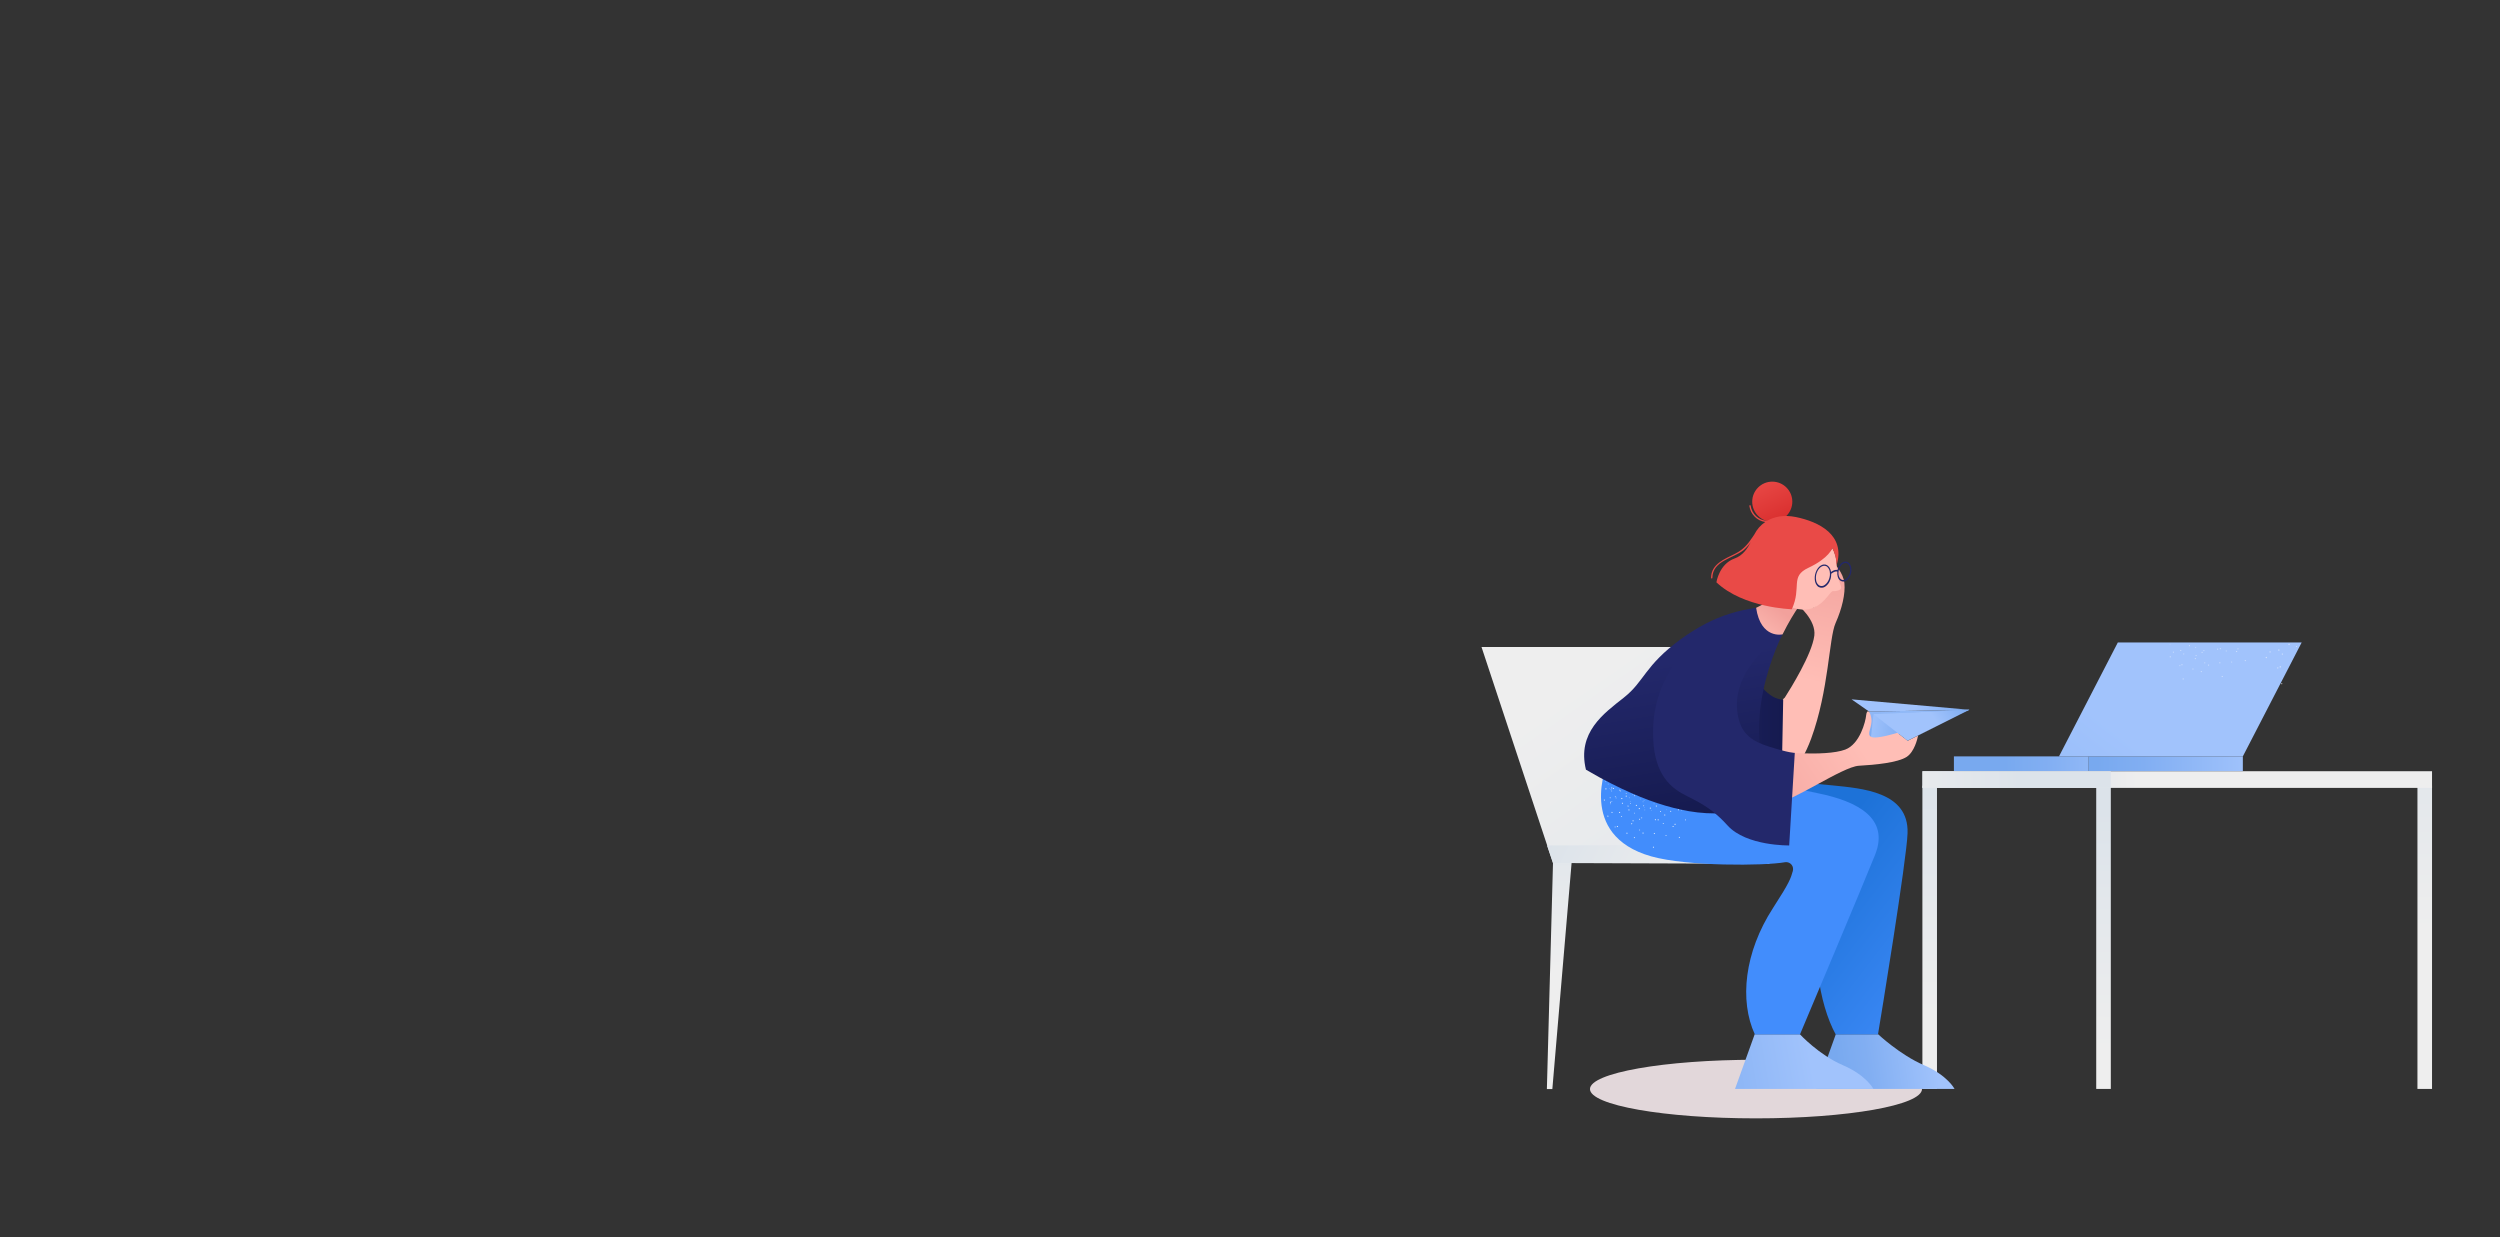 <?xml version="1.0" encoding="utf-8"?>
<!-- Generator: Adobe Illustrator 23.0.0, SVG Export Plug-In . SVG Version: 6.00 Build 0)  -->
<svg version="1.1" id="레이어_1" xmlns="http://www.w3.org/2000/svg" xmlns:xlink="http://www.w3.org/1999/xlink" x="0px"
	 y="0px" width="1920px" height="950px" viewBox="0 0 1920 950" style="enable-background:new 0 0 1920 950;" xml:space="preserve">
<rect x="0" y="0" width="1920" height="950" fill="#333333" stroke="none"/>
<style type="text/css">
	.st0{fill:#E2D7DA;}
	.st1{fill:url(#_3_leg_1_);}
	.st2{fill:url(#_2_leg_1_);}
	.st3{fill:url(#_1_leg_1_);}
	.st4{fill:url(#chair_leg_1_);}
	.st5{fill:url(#side_1_);}
	.st6{fill:url(#chair_1_);}
	.st7{fill:url(#front_side_of_the_laptop_1_);}
	.st8{fill:url(#right_side_of_the_laptop_1_);}
	.st9{fill:url(#screen_1_);}
	.st10{fill:url(#seat_1_);}
	.st11{opacity:0.51;fill:#FFFFFF;enable-background:new    ;}
	.st12{fill:url(#front_1_);}
	.st13{fill:url(#L_shoe_1_);}
	.st14{fill:url(#R_shoe_1_);}
	.st15{fill:url(#_4_1_);}
	.st16{fill:url(#_3_1_);}
	.st17{fill:url(#_2_1_);}
	.st18{fill:url(#L_trousers_1_);}
	.st19{fill:#428DFC;}
	.st20{opacity:0.86;fill:#FFFFFF;enable-background:new    ;}
	.st21{fill:url(#L_hand_1_);}
	.st22{fill:url(#L_sleeve_1_);}
	.st23{fill:url(#R_hand_1_);}
	.st24{fill:url(#sweater_1_);}
	.st25{fill:#23286B;}
	.st26{fill:url(#neck_1_);}
	.st27{fill:#FFBEB6;}
	.st28{fill:url(#hair_1_);}
	.st29{fill:url(#_1_1_);}
	.st30{fill:#E94A47;}
</style>
<g>
	<ellipse class="st0" cx="1348.6" cy="836.4" rx="127.5" ry="22.5"/>
	<g id="table_chair">
		
			<linearGradient id="_3_leg_1_" gradientUnits="userSpaceOnUse" x1="1481.785" y1="-56.482" x2="1482.409" y2="126.937" gradientTransform="matrix(1 0 0 -1 0 723)">
			<stop  offset="0" style="stop-color:#EEEEEE"/>
			<stop  offset="1" style="stop-color:#DCE3EA"/>
		</linearGradient>
		<rect id="_3_leg" x="1476.4" y="603.4" class="st1" width="11.2" height="232.9"/>
		
			<linearGradient id="_2_leg_1_" gradientUnits="userSpaceOnUse" x1="1615.194" y1="-83.145" x2="1615.818" y2="100.274" gradientTransform="matrix(1 0 0 -1 0 723)">
			<stop  offset="0" style="stop-color:#EEEEEE"/>
			<stop  offset="1" style="stop-color:#DCE3EA"/>
		</linearGradient>
		<rect id="_2_leg" x="1609.9" y="603.4" class="st2" width="11.2" height="232.9"/>
		
			<linearGradient id="_1_leg_1_" gradientUnits="userSpaceOnUse" x1="1862.207" y1="8.974" x2="1862.831" y2="192.393" gradientTransform="matrix(1 0 0 -1 0 723)">
			<stop  offset="0" style="stop-color:#EEEEEE"/>
			<stop  offset="1" style="stop-color:#DCE3EA"/>
		</linearGradient>
		<rect id="_1_leg" x="1856.6" y="603.4" class="st3" width="11.2" height="232.9"/>
		
			<linearGradient id="chair_leg_1_" gradientUnits="userSpaceOnUse" x1="1197.502" y1="-22.122" x2="1197.968" y2="114.7" gradientTransform="matrix(1 0 0 -1 0 723)">
			<stop  offset="0" style="stop-color:#EEEEEE"/>
			<stop  offset="1" style="stop-color:#DCE3EA"/>
		</linearGradient>
		<polyline id="chair_leg" class="st4" points="1192.7,662.8 1188,836.4 1192.2,836.4 1207,662.6 1192.7,662.8 		"/>
		
			<linearGradient id="side_1_" gradientUnits="userSpaceOnUse" x1="1641.528" y1="123.165" x2="1576.485" y2="120.756" gradientTransform="matrix(1 0 0 -1 0 723)">
			<stop  offset="0" style="stop-color:#EEEEEE"/>
			<stop  offset="1" style="stop-color:#DCE3EA"/>
		</linearGradient>
		<rect id="side" x="1476.4" y="592.3" class="st5" width="391.4" height="12.8"/>
		
			<linearGradient id="chair_1_" gradientUnits="userSpaceOnUse" x1="1221.909" y1="205.448" x2="1414.759" y2="-68.994" gradientTransform="matrix(1 0 0 -1 0 723)">
			<stop  offset="0" style="stop-color:#EEEEEE"/>
			<stop  offset="1" style="stop-color:#DCE3EA"/>
		</linearGradient>
		<polygon id="chair" class="st6" points="1358.9,663.4 1192.7,662.8 1137.8,496.9 1338.7,496.9 		"/>
		
			<linearGradient id="front_side_of_the_laptop_1_" gradientUnits="userSpaceOnUse" x1="-2734.039" y1="136.447" x2="-2630.539" y2="136.447" gradientTransform="matrix(-1 0 0 -1 -1091.07 723)">
			<stop  offset="0" style="stop-color:#A1C3FC"/>
			<stop  offset="0.696" style="stop-color:#81AEF2"/>
			<stop  offset="0.844" style="stop-color:#7DACF1"/>
			<stop  offset="1" style="stop-color:#78A9EF"/>
		</linearGradient>
		<rect id="front_side_of_the_laptop" x="1500.6" y="580.9" class="st7" width="103.5" height="11.3"/>
		
			<linearGradient id="right_side_of_the_laptop_1_" gradientUnits="userSpaceOnUse" x1="-2819.632" y1="136.447" x2="-2701.232" y2="136.447" gradientTransform="matrix(-1 0 0 -1 -1091.07 723)">
			<stop  offset="0" style="stop-color:#A1C3FC"/>
			<stop  offset="0.696" style="stop-color:#81AEF2"/>
			<stop  offset="0.844" style="stop-color:#7DACF1"/>
			<stop  offset="1" style="stop-color:#78A9EF"/>
		</linearGradient>
		<rect id="right_side_of_the_laptop" x="1604.1" y="580.9" class="st8" width="118.4" height="11.3"/>
		
			<linearGradient id="screen_1_" gradientUnits="userSpaceOnUse" x1="1644.82" y1="147.295" x2="1437.617" y2="-121.951" gradientTransform="matrix(1 0 0 -1 0 723)">
			<stop  offset="0" style="stop-color:#A1C3FC"/>
			<stop  offset="0.696" style="stop-color:#81AEF2"/>
			<stop  offset="1" style="stop-color:#78A9EF"/>
		</linearGradient>
		<polygon id="screen" class="st9" points="1581.3,580.9 1722.5,580.9 1767.7,493.4 1626.5,493.4 		"/>
		
			<linearGradient id="seat_1_" gradientUnits="userSpaceOnUse" x1="1308.284" y1="47.06" x2="1199.645" y2="100.615" gradientTransform="matrix(1 0 0 -1 0 723)">
			<stop  offset="0" style="stop-color:#EEEEEE"/>
			<stop  offset="1" style="stop-color:#DCE3EA"/>
		</linearGradient>
		<polygon id="seat" class="st10" points="1342.4,648.9 1188.1,649.3 1192.7,662.8 1342.4,662.8 		"/>
		<path id="texture_7_" class="st11" d="M1743.1,501.1c0.2,0.2,0.6,0.1,0.7-0.1l0,0c0.2-0.2,0.1-0.5-0.1-0.7l0,0
			c-0.2-0.2-0.6-0.1-0.7,0.1l0,0C1742.9,500.6,1742.9,500.9,1743.1,501.1L1743.1,501.1z M1749.2,513.4c0.2,0.1,0.5,0,0.6-0.3
			c0.1-0.2,0-0.5-0.3-0.6c-0.2-0.1-0.5,0-0.6,0.3l0,0C1748.8,513.1,1748.9,513.4,1749.2,513.4L1749.2,513.4z M1752.7,502.8
			c0.2,0.1,0.5-0.1,0.6-0.3c0.1-0.2,0-0.5-0.3-0.6c-0.2-0.1-0.5,0-0.6,0.3l0,0C1752.3,502.4,1752.4,502.7,1752.7,502.8L1752.7,502.8
			L1752.7,502.8z M1751.8,525.1c0,0.3,0.3,0.5,0.6,0.5c0.3,0,0.5-0.3,0.5-0.6c0-0.3-0.3-0.5-0.6-0.5
			C1752,524.5,1751.7,524.8,1751.8,525.1L1751.8,525.1z M1750.7,512.2c0,0.3,0.3,0.5,0.6,0.5c0.3,0,0.5-0.3,0.5-0.6
			c0-0.3-0.3-0.5-0.6-0.5S1750.7,511.9,1750.7,512.2z M1749.6,499.3c0,0.3,0.3,0.5,0.6,0.5c0.3,0,0.5-0.3,0.5-0.6
			c0-0.3-0.3-0.5-0.6-0.5C1749.8,498.7,1749.6,499,1749.6,499.3z M1757.5,495.1c0.1,0.3,0.5,0.4,0.7,0.3c0.3-0.1,0.4-0.4,0.3-0.7
			c-0.1-0.3-0.4-0.4-0.7-0.3l0,0C1757.5,494.5,1757.3,494.8,1757.5,495.1L1757.5,495.1z M1740,505c0,0.3,0.3,0.5,0.6,0.5l0,0
			c0.3,0,0.5-0.3,0.5-0.5c0-0.3-0.3-0.5-0.6-0.5C1740.2,504.4,1740,504.7,1740,505L1740,505z M1763.3,496.8c0.1,0.2,0.4,0.2,0.6,0.1
			c0.2-0.1,0.2-0.4,0.1-0.6c-0.1-0.2-0.4-0.2-0.5-0.1l0,0C1763.2,496.4,1763.2,496.6,1763.3,496.8L1763.3,496.8z M1743.1,500.7
			c0.1,0.2,0.3,0.3,0.5,0.3c0.2-0.1,0.3-0.3,0.3-0.5c-0.1-0.2-0.3-0.3-0.5-0.3l0,0C1743.1,500.3,1743,500.5,1743.1,500.7
			C1743,500.7,1743,500.7,1743.1,500.7L1743.1,500.7z"/>
		<path id="texture-2" class="st11" d="M1668.9,501.2c0.2,0.1,0.5,0.1,0.6-0.1l0,0c0.1-0.2,0.1-0.5-0.1-0.6l0,0
			c-0.2-0.1-0.5-0.1-0.6,0.1l0,0C1668.7,500.8,1668.7,501.1,1668.9,501.2L1668.9,501.2z M1706.2,519.6c0,0.2,0.3,0.4,0.5,0.4
			c0.2,0,0.4-0.2,0.4-0.5l0,0c0-0.2-0.3-0.4-0.5-0.4S1706.2,519.4,1706.2,519.6L1706.2,519.6z M1704.4,509.1c0,0.2,0.3,0.4,0.5,0.4
			c0.2,0,0.4-0.3,0.4-0.5c0-0.2-0.3-0.4-0.5-0.4l0,0C1704.6,508.6,1704.4,508.9,1704.4,509.1L1704.4,509.1z M1702.7,498.6
			c0,0.2,0.3,0.4,0.5,0.4l0,0c0.2,0,0.4-0.2,0.4-0.5l0,0c0-0.2-0.3-0.4-0.5-0.4C1702.8,498.1,1702.6,498.4,1702.7,498.6
			L1702.7,498.6z M1684.1,514.2c0.2,0,0.5-0.1,0.5-0.3s-0.1-0.5-0.3-0.5c-0.2,0-0.5,0.1-0.5,0.3
			C1683.8,514,1683.9,514.2,1684.1,514.2L1684.1,514.2z M1686.5,503.9c0.2,0,0.5-0.1,0.5-0.3c0-0.2-0.1-0.5-0.3-0.5
			c-0.2,0-0.5,0.1-0.5,0.3C1686.1,503.6,1686.3,503.8,1686.5,503.9L1686.5,503.9z M1724,507.6c0.1,0.2,0.4,0.3,0.6,0.1
			c0.2-0.1,0.3-0.4,0.1-0.6l0,0c-0.1-0.2-0.4-0.3-0.6-0.2l0,0C1724,507.1,1723.9,507.4,1724,507.6L1724,507.6z M1718.4,498.6
			c0.1,0.2,0.4,0.3,0.6,0.1c0.2-0.1,0.3-0.4,0.1-0.6c-0.1-0.2-0.4-0.3-0.6-0.1l0,0C1718.3,498.1,1718.3,498.4,1718.4,498.6
			L1718.4,498.6L1718.4,498.6z M1674,511.6c0.2,0.1,0.4,0,0.5-0.2c0.1-0.2,0-0.4-0.2-0.5c-0.2-0.1-0.4,0-0.5,0.2l0,0
			C1673.7,511.4,1673.8,511.6,1674,511.6L1674,511.6z M1677,502.6c0.2,0.1,0.4,0,0.5-0.2c0.1-0.2,0-0.4-0.2-0.5
			c-0.2-0.1-0.4,0-0.5,0.2l0,0C1676.7,502.3,1676.8,502.6,1677,502.6L1677,502.6L1677,502.6z M1713.6,508.6c0.1,0.2,0.3,0.3,0.5,0.2
			c0.2-0.1,0.3-0.3,0.2-0.5l0,0c-0.1-0.2-0.3-0.3-0.5-0.2l0,0C1713.6,508.1,1713.6,508.4,1713.6,508.6L1713.6,508.6z M1709.4,500.1
			c0.1,0.2,0.3,0.3,0.5,0.2c0.2-0.1,0.3-0.3,0.2-0.5l0,0c-0.1-0.2-0.3-0.3-0.5-0.2l0,0C1709.4,499.6,1709.3,499.9,1709.4,500.1
			L1709.4,500.1z M1692.9,509.1c0,0.2,0.2,0.4,0.4,0.4c0.2,0,0.4-0.2,0.4-0.4c0-0.2-0.2-0.4-0.4-0.4
			C1693,508.7,1692.8,508.9,1692.9,509.1z M1692.2,499.7c0,0.2,0.2,0.4,0.4,0.4l0,0c0.2,0,0.4-0.2,0.4-0.4c0-0.2-0.2-0.4-0.4-0.4
			C1692.3,499.3,1692.2,499.4,1692.2,499.7L1692.2,499.7z M1666.5,495c0.1,0,0.3,0,0.3-0.2l0,0c0.1-0.1,0-0.3-0.1-0.3l0,0
			c-0.1,0-0.3,0-0.3,0.2l0,0C1666.3,494.8,1666.4,494.9,1666.5,495L1666.5,495z M1676.2,521.5c0,0.2,0.3,0.4,0.5,0.4
			c0.2,0,0.4-0.2,0.4-0.5s-0.2-0.4-0.5-0.4C1676.4,521,1676.2,521.3,1676.2,521.5L1676.2,521.5z M1675.3,510.6
			c0,0.2,0.2,0.4,0.5,0.4c0.2,0,0.4-0.2,0.4-0.5c0-0.2-0.2-0.4-0.5-0.4C1675.5,510.1,1675.3,510.3,1675.3,510.6L1675.3,510.6z
			 M1674.4,499.6c0,0.3,0.2,0.4,0.5,0.4c0.2,0,0.4-0.3,0.4-0.5c0-0.2-0.3-0.4-0.5-0.4C1674.6,499.2,1674.4,499.4,1674.4,499.6z
			 M1717.4,500.7c0.2,0.2,0.5,0.1,0.7-0.1c0.2-0.2,0.1-0.5-0.1-0.6c-0.2-0.2-0.5-0.1-0.6,0.1
			C1717.2,500.2,1717.2,500.5,1717.4,500.7L1717.4,500.7z M1695.8,511c0.1,0.2,0.4,0.3,0.6,0.2c0.2-0.1,0.3-0.4,0.2-0.6
			s-0.4-0.3-0.6-0.2l0,0C1695.8,510.5,1695.7,510.7,1695.8,511L1695.8,511z M1690.8,501.2c0.1,0.2,0.4,0.3,0.6,0.2l0,0
			c0.2-0.1,0.3-0.4,0.2-0.6l0,0c-0.1-0.2-0.4-0.3-0.6-0.2C1690.8,500.7,1690.7,501,1690.8,501.2L1690.8,501.2z M1690.2,516
			c0.1,0.2,0.4,0.3,0.6,0.2c0.2-0.1,0.3-0.4,0.2-0.6s-0.4-0.3-0.6-0.2C1690.2,515.5,1690.1,515.7,1690.2,516L1690.2,516z
			 M1685.6,506c0.1,0.2,0.4,0.3,0.6,0.2s0.3-0.4,0.2-0.6s-0.4-0.3-0.6-0.2S1685.5,505.8,1685.6,506L1685.6,506z M1681.1,496.1
			c0.1,0.2,0.4,0.3,0.6,0.2c0.2-0.1,0.3-0.4,0.2-0.6c-0.1-0.2-0.4-0.3-0.6-0.2l0,0C1681.1,495.6,1681,495.9,1681.1,496.1z
			 M1666.3,504.5c0,0.2,0.2,0.4,0.5,0.4l0,0c0.2,0,0.4-0.2,0.4-0.5c0-0.3-0.2-0.4-0.5-0.4C1666.5,504,1666.3,504.2,1666.3,504.5z
			 M1704.9,498.5c0.2,0.2,0.5,0.2,0.6,0c0.2-0.2,0.2-0.5,0-0.6c-0.2-0.2-0.5-0.2-0.6,0l0,0C1704.7,498,1704.7,498.3,1704.9,498.5
			L1704.9,498.5z M1686,497.6c0.1,0.1,0.3,0.2,0.5,0.1c0.1-0.1,0.2-0.3,0.1-0.5c-0.1-0.1-0.3-0.2-0.5-0.1l0,0
			C1685.9,497.2,1685.9,497.4,1686,497.6L1686,497.6z M1668.9,500.9c0.1,0.2,0.2,0.3,0.4,0.2c0.2-0.1,0.3-0.2,0.2-0.4
			c0-0.2-0.2-0.3-0.4-0.2l0,0C1668.9,500.5,1668.8,500.7,1668.9,500.9L1668.9,500.9L1668.9,500.9z"/>
		
			<linearGradient id="front_1_" gradientUnits="userSpaceOnUse" x1="1431.497" y1="123.124" x2="1551.792" y2="124.327" gradientTransform="matrix(1 0 0 -1 0 723)">
			<stop  offset="0" style="stop-color:#EEEEEE"/>
			<stop  offset="1" style="stop-color:#DCE3EA"/>
		</linearGradient>
		<rect id="front" x="1476.5" y="592.3" class="st12" width="144.6" height="12.8"/>
	</g>
	<g id="woman_1_">
		
			<linearGradient id="L_shoe_1_" gradientUnits="userSpaceOnUse" x1="1486.57" y1="-88.065" x2="1411.222" y2="-98.339" gradientTransform="matrix(1 0 0 -1 0 723)">
			<stop  offset="0" style="stop-color:#A1C3FC"/>
			<stop  offset="0.696" style="stop-color:#81AEF2"/>
			<stop  offset="0.844" style="stop-color:#7DACF1"/>
			<stop  offset="1" style="stop-color:#78A9EF"/>
		</linearGradient>
		<path id="L_shoe_6_" class="st13" d="M1409.9,794.3l-15.1,42h106.3c0,0-5.4-10.5-23.6-18.3c-18.2-7.8-35.1-23.7-35.1-23.7H1409.9"
			/>
		
			<linearGradient id="R_shoe_1_" gradientUnits="userSpaceOnUse" x1="1391.246" y1="-92.637" x2="1251.681" y2="-116.611" gradientTransform="matrix(1 0 0 -1 0 723)">
			<stop  offset="0" style="stop-color:#A1C3FC"/>
			<stop  offset="0.696" style="stop-color:#81AEF2"/>
			<stop  offset="1" style="stop-color:#78A9EF"/>
		</linearGradient>
		<path id="R_shoe" class="st14" d="M1347.6,794.3l-15.1,42h106.3c0,0-5.4-10.5-23.6-18.3c-18.2-7.8-32.9-23.7-32.9-23.7H1347.6"/>
		
			<linearGradient id="_4_1_" gradientUnits="userSpaceOnUse" x1="1474.817" y1="192.77" x2="1472.226" y2="144.118" gradientTransform="matrix(1 0 0 -1 0 723)">
			<stop  offset="0" style="stop-color:#A1C3FC"/>
			<stop  offset="0.696" style="stop-color:#81AEF2"/>
			<stop  offset="1" style="stop-color:#78A9EF"/>
		</linearGradient>
		<polyline id="_4" class="st15" points="1435.5,546.5 1434.7,570.9 1461,562.9 1512.5,545.1 1435.5,546.5 		"/>
		
			<linearGradient id="_3_1_" gradientUnits="userSpaceOnUse" x1="1434.776" y1="170.561" x2="1473.727" y2="165.293" gradientTransform="matrix(1 0 0 -1 0 723)">
			<stop  offset="0" style="stop-color:#A1C3FC"/>
			<stop  offset="0.696" style="stop-color:#81AEF2"/>
			<stop  offset="1" style="stop-color:#78A9EF"/>
		</linearGradient>
		<polygon id="_3" class="st16" points="1438.9,548.5 1436.4,570.5 1512.5,545.1 		"/>
		
			<linearGradient id="_2_1_" gradientUnits="userSpaceOnUse" x1="1470.206" y1="178.746" x2="1521.408" y2="175.721" gradientTransform="matrix(1 0 0 -1 0 723)">
			<stop  offset="0" style="stop-color:#A1C3FC"/>
			<stop  offset="0.236" style="stop-color:#96BCF9"/>
			<stop  offset="0.696" style="stop-color:#81AEF2"/>
			<stop  offset="1" style="stop-color:#78A9EF"/>
		</linearGradient>
		<polyline id="_2" class="st17" points="1512.5,545.1 1422,537.1 1435.5,546.5 1512.5,545.1 		"/>
		
			<linearGradient id="L_trousers_1_" gradientUnits="userSpaceOnUse" x1="1533.382" y1="-59.6" x2="1387.328" y2="52.153" gradientTransform="matrix(1 0 0 -1 0 723)">
			<stop  offset="0.129" style="stop-color:#428DFC"/>
			<stop  offset="0.999" style="stop-color:#1D72D8"/>
		</linearGradient>
		<path id="L_trousers_7_" class="st18" d="M1407.6,603.2c-31.4-3.3-81.2-4.8-81.2-4.8l-73.5,12.9c0,0-15.2,33.8,45,37
			c28.7,1.5,90,13.7,104.6,7.5c2.7-1.2,5.9,0.1,7,2.8c0.3,0.7,0.5,1.5,0.4,2.4c-0.3,5.8-0.3,8.8-8.5,31
			c-12.4,33.8-4.2,79.6,8.4,102.4h32.5c1.6-9.3,22.1-134.4,22.7-154.5C1466.1,608,1429.8,605.5,1407.6,603.2z"/>
		<path id="R_trousers_7_" class="st19" d="M1234.7,585.6c0,0-24.5,55.7,33.5,72.1c27.6,7.8,86.9,7.3,102.6,4.5
			c2.9-0.5,5.7,1.4,6.2,4.3c0.1,0.8,0.1,1.6-0.1,2.4c-1.6,5.6-2.3,8.5-15.2,28.4c-22.1,34.1-25.9,71.2-14,97.1h34.7
			c0,0,50-118.5,57.7-138c11-27.8-13-40.9-44-47.2c-30.9-6.3-86.8-19.7-86.8-19.7L1234.7,585.6"/>
		<path id="texture-3" class="st20" d="M1268,622.8c0.1,0,0.2,0,0.3-0.1c0-0.1,0-0.2-0.1-0.3c-0.1,0-0.2,0-0.3,0.1l0,0
			C1267.9,622.6,1267.9,622.7,1268,622.8L1268,622.8z M1270.2,617.6c0.1,0,0.3,0,0.3-0.1c0-0.1,0-0.3-0.1-0.3
			c-0.1-0.1-0.2,0-0.3,0.1l0,0C1270,617.5,1270.1,617.6,1270.2,617.6L1270.2,617.6z M1291.3,622.7c0,0.1,0.2,0.2,0.3,0.1l0,0
			c0.1,0,0.2-0.2,0.1-0.3l0,0c0-0.1-0.2-0.2-0.3-0.1C1291.3,622.5,1291.3,622.6,1291.3,622.7L1291.3,622.7z M1260,613.8
			c0.1,0.1,0.2,0.1,0.3,0c0.1-0.1,0.1-0.2,0-0.3c-0.1-0.1-0.2-0.1-0.3,0C1259.9,613.5,1259.9,613.7,1260,613.8L1260,613.8
			L1260,613.8z M1279.5,622c0,0.1,0.1,0.2,0.2,0.2s0.2-0.1,0.2-0.2c0-0.1-0.1-0.2-0.2-0.2S1279.5,621.9,1279.5,622L1279.5,622z
			 M1237.7,624.2c0.2,0.2,0.4,0.2,0.6,0.1l0,0c0.2-0.2,0.2-0.4,0-0.6l0,0c-0.2-0.2-0.4-0.2-0.6-0.1l0,0
			C1237.6,623.7,1237.6,624,1237.7,624.2L1237.7,624.2z M1245.7,617.2c0.2,0.2,0.4,0.2,0.6,0c0.2-0.2,0.2-0.4,0-0.6l0,0
			c-0.2-0.2-0.4-0.2-0.6,0l0,0C1245.6,616.8,1245.5,617,1245.7,617.2L1245.7,617.2z M1269.4,650.6c0,0.2,0.2,0.4,0.4,0.5
			c0.2,0,0.4-0.1,0.5-0.4l0,0c0-0.2-0.2-0.4-0.4-0.5C1269.6,650.2,1269.4,650.4,1269.4,650.6L1269.4,650.6L1269.4,650.6z
			 M1270.1,640.1c0,0.2,0.2,0.4,0.4,0.5c0.2,0,0.4-0.2,0.5-0.4l0,0c0-0.2-0.2-0.4-0.4-0.5l0,0
			C1270.3,639.7,1270.1,639.8,1270.1,640.1L1270.1,640.1z M1270.9,629.5c0,0.2,0.2,0.4,0.4,0.5l0,0c0.2,0,0.4-0.1,0.5-0.4l0,0
			c0-0.2-0.2-0.5-0.4-0.5C1271.1,629.1,1270.9,629.3,1270.9,629.5L1270.9,629.5z M1271.6,619c0,0.2,0.2,0.4,0.4,0.5
			c0.2,0,0.4-0.2,0.5-0.4c0-0.2-0.2-0.4-0.4-0.5l0,0C1271.8,618.6,1271.6,618.8,1271.6,619L1271.6,619L1271.6,619z M1232.9,606
			c0.1,0.2,0.3,0.4,0.6,0.3c0.2-0.1,0.4-0.3,0.3-0.6l0,0c-0.1-0.2-0.3-0.3-0.6-0.3C1233,605.5,1232.8,605.7,1232.9,606L1232.9,606
			L1232.9,606z M1249.3,640.3c0.2,0.1,0.5,0,0.6-0.2c0.1-0.2,0-0.5-0.2-0.6c-0.2-0.1-0.5,0-0.6,0.2S1249.1,640.2,1249.3,640.3z
			 M1254,630.8c0.2,0.1,0.5,0,0.6-0.2s0-0.5-0.2-0.6c-0.2-0.1-0.5,0-0.6,0.2C1253.7,630.5,1253.8,630.7,1254,630.8L1254,630.8z
			 M1258.8,621.4c0.2,0.1,0.5,0,0.6-0.2c0.1-0.2,0-0.5-0.2-0.6c-0.2-0.1-0.5,0-0.6,0.2C1258.4,621,1258.5,621.3,1258.8,621.4
			C1258.7,621.4,1258.8,621.4,1258.8,621.4z M1289.3,643.2c0.1,0.2,0.3,0.3,0.6,0.3c0.2-0.1,0.3-0.3,0.3-0.5l0,0
			c-0.1-0.2-0.3-0.4-0.5-0.3l0,0C1289.4,642.7,1289.3,643,1289.3,643.2z M1286,633.2c0.1,0.2,0.3,0.3,0.6,0.3
			c0.2-0.1,0.3-0.3,0.3-0.6c-0.1-0.2-0.3-0.3-0.5-0.3l0,0C1286,632.7,1285.9,633,1286,633.2L1286,633.2z M1282.7,623.2
			c0.1,0.2,0.3,0.3,0.5,0.3l0,0c0.2-0.1,0.4-0.3,0.3-0.5l0,0c-0.1-0.2-0.3-0.3-0.6-0.3C1282.7,622.7,1282.6,623,1282.7,623.2z
			 M1240.2,635.4c0.2,0.1,0.4,0.1,0.5-0.1s0.1-0.4-0.1-0.5c-0.2-0.1-0.4-0.1-0.5,0.1l0,0C1240,635.1,1240,635.3,1240.2,635.4
			L1240.2,635.4z M1245.2,627.4c0.2,0.1,0.4,0.1,0.5-0.1s0.1-0.4-0.1-0.5c-0.2-0.1-0.4-0.1-0.5,0.1l0,0
			C1245,627.1,1245,627.3,1245.2,627.4L1245.2,627.4L1245.2,627.4z M1250,619.2c0,0.1,0.1,0.2,0.2,0.2c0.2,0.1,0.4,0.1,0.5-0.1
			s0.1-0.4-0.1-0.5l0,0c-0.1-0.1-0.2-0.1-0.4,0l0,0c-0.1,0-0.1,0.1-0.2,0.1C1250,619,1250,619.1,1250,619.2L1250,619.2z
			 M1255.2,611.4c0.2,0.1,0.4,0.1,0.5-0.1s0.1-0.4-0.1-0.5c-0.2-0.1-0.4-0.1-0.5,0.1C1254.9,611.1,1255,611.3,1255.2,611.4
			L1255.2,611.4L1255.2,611.4z M1279.1,641.7c0.1,0.2,0.3,0.3,0.5,0.3s0.3-0.2,0.3-0.4l0,0c0-0.2-0.2-0.3-0.5-0.3l0,0
			C1279.2,641.3,1279.1,641.5,1279.1,641.7L1279.1,641.7z M1277,632.5c0.1,0.2,0.3,0.3,0.5,0.3c0.2,0,0.3-0.2,0.3-0.4l0,0
			c0-0.2-0.2-0.3-0.5-0.3l0,0C1277.1,632.1,1276.9,632.3,1277,632.5L1277,632.5z M1274.9,623.3c0,0.2,0.2,0.3,0.5,0.3l0,0
			c0.2,0,0.3-0.2,0.3-0.4l0,0c0-0.2-0.2-0.3-0.5-0.3l0,0C1275,622.9,1274.8,623.1,1274.9,623.3L1274.9,623.3z M1236.3,612.9
			c0.1,0.2,0.4,0.2,0.5,0.1l0,0c0.2-0.1,0.2-0.3,0.1-0.5l0,0c-0.1-0.2-0.4-0.2-0.5-0.1l0,0C1236.2,612.4,1236.2,612.7,1236.3,612.9
			L1236.3,612.9z M1243.9,607.4c0.1,0.2,0.4,0.2,0.5,0.1c0.2-0.1,0.2-0.4,0.1-0.5c-0.1-0.2-0.4-0.2-0.5-0.1
			C1243.9,607,1243.8,607.2,1243.9,607.4L1243.9,607.4L1243.9,607.4z M1258.9,637.4c0,0.2,0.1,0.4,0.3,0.4c0.2,0,0.4-0.1,0.4-0.3
			c0-0.2-0.1-0.4-0.3-0.5C1259.2,637,1259,637.2,1258.9,637.4z M1260.5,628.1c0,0.2,0.1,0.4,0.3,0.4l0,0c0.2,0,0.4-0.1,0.4-0.3
			c0-0.2-0.1-0.4-0.3-0.5C1260.7,627.8,1260.5,627.9,1260.5,628.1z M1262,618.8c0,0.2,0.1,0.4,0.3,0.4c0.2,0,0.4-0.1,0.4-0.3l0,0
			c0-0.2-0.1-0.4-0.3-0.4C1262.3,618.5,1262.1,618.6,1262,618.8z M1294.2,629.9c0.1,0.2,0.3,0.2,0.5,0.1l0,0
			c0.2-0.1,0.2-0.4,0.1-0.5l0,0c-0.1-0.2-0.4-0.2-0.5-0.1C1294.1,629.5,1294,629.7,1294.2,629.9
			C1294.1,629.9,1294.1,629.9,1294.2,629.9L1294.2,629.9z M1288.7,622.2c0.1,0.2,0.4,0.2,0.5,0.1c0.2-0.1,0.2-0.4,0.1-0.6
			c-0.1-0.2-0.4-0.2-0.5-0.1C1288.6,621.8,1288.6,622,1288.7,622.2L1288.7,622.2L1288.7,622.2z M1240.8,612.1c0.1,0.1,0.2,0.1,0.3,0
			c0.1-0.1,0.1-0.2,0-0.3c-0.1-0.1-0.2-0.1-0.3,0C1240.7,611.8,1240.7,612,1240.8,612.1L1240.8,612.1z M1244.6,608
			c0.1,0.1,0.2,0.1,0.3,0c0.1-0.1,0.1-0.2,0-0.3c-0.1-0.1-0.2-0.1-0.3,0l0,0C1244.5,607.8,1244.5,607.9,1244.6,608L1244.6,608z
			 M1262.6,620.1c0,0.1,0.1,0.2,0.2,0.2c0.1,0,0.2-0.1,0.2-0.2s-0.1-0.2-0.2-0.2l0,0C1262.7,619.9,1262.6,620,1262.6,620.1
			L1262.6,620.1L1262.6,620.1z M1262.4,614.6c0,0.1,0.1,0.2,0.3,0.2c0.1,0,0.2-0.1,0.2-0.2l0,0c0-0.1-0.1-0.2-0.2-0.2l0,0
			C1262.5,614.3,1262.4,614.4,1262.4,614.6C1262.4,614.5,1262.4,614.6,1262.4,614.6L1262.4,614.6z M1251.9,615.5
			c0.1,0,0.2,0,0.3-0.1c0-0.1,0-0.2-0.1-0.3l0,0c-0.1,0-0.2,0-0.3,0.1l0,0C1251.7,615.3,1251.7,615.5,1251.9,615.5L1251.9,615.5z
			 M1253.8,610.3c0.1,0,0.2,0,0.3-0.1c0-0.1,0-0.2-0.1-0.3c-0.1-0.1-0.2,0-0.3,0.1l0,0C1253.6,610.1,1253.7,610.2,1253.8,610.3
			L1253.8,610.3L1253.8,610.3z M1236.9,617.6c0.1,0.1,0.3,0,0.3-0.1l0,0c0.1-0.1,0.1-0.3-0.1-0.4l0,0c-0.1-0.1-0.3,0-0.3,0.1l0,0
			C1236.7,617.3,1236.7,617.5,1236.9,617.6L1236.9,617.6z M1240.3,612.2c0.1,0.1,0.3,0,0.4-0.1c0.1-0.1,0-0.3-0.1-0.4
			c-0.1-0.1-0.3,0-0.3,0.1l0,0C1240.1,612,1240.1,612.1,1240.3,612.2L1240.3,612.2L1240.3,612.2z M1243.7,606.9c0.1,0.1,0.3,0,0.3,0
			l0,0c0.1-0.1,0-0.3-0.1-0.4c-0.1-0.1-0.3,0-0.4,0.1C1243.5,606.6,1243.6,606.8,1243.7,606.9z M1263,622.1c0,0.1,0.1,0.2,0.3,0.2
			l0,0c0.1,0,0.2-0.2,0.2-0.3c0-0.1-0.2-0.2-0.3-0.2S1263,622,1263,622.1L1263,622.1L1263,622.1z M1261.6,615.9
			c0,0.1,0.2,0.2,0.3,0.2l0,0c0.1,0,0.2-0.2,0.2-0.3c0-0.1-0.2-0.2-0.3-0.2C1261.7,615.6,1261.6,615.8,1261.6,615.9L1261.6,615.9z
			 M1234.8,602.3c0.1,0.1,0.2,0.1,0.4,0.1c0.1-0.1,0.2-0.2,0.1-0.4l0,0c-0.1-0.1-0.3-0.1-0.4-0.1
			C1234.8,602,1234.8,602.1,1234.8,602.3L1234.8,602.3z M1250,619.2L1250,619.2c0.2,0,0.4-0.1,0.4-0.2l0,0c0-0.1-0.1-0.3-0.2-0.3
			l0,0c-0.1,0-0.3,0.1-0.3,0.2l0,0C1249.9,619.1,1249.9,619.2,1250,619.2L1250,619.2z M1251,612.7c0,0.1,0.1,0.3,0.2,0.3l0,0
			c0.1,0,0.3-0.1,0.3-0.2c0-0.1-0.1-0.3-0.2-0.3C1251.2,612.5,1251.1,612.6,1251,612.7L1251,612.7z M1241.7,634.7
			c0,0.2,0.1,0.5,0.4,0.5s0.5-0.1,0.5-0.4c0-0.2-0.1-0.5-0.4-0.5C1242,634.3,1241.8,634.4,1241.7,634.7L1241.7,634.7z M1243.4,623.9
			c0,0.2,0.1,0.5,0.4,0.5c0.2,0,0.5-0.1,0.5-0.4c0-0.2-0.1-0.5-0.4-0.5C1243.7,623.5,1243.4,623.7,1243.4,623.9z M1245.1,613.2
			c0,0.2,0.1,0.5,0.4,0.5c0.2,0,0.5-0.1,0.5-0.4c0-0.2-0.1-0.5-0.4-0.5C1245.4,612.8,1245.1,612.9,1245.1,613.2L1245.1,613.2z
			 M1284.6,635c0.2,0.2,0.4,0.2,0.6,0.1c0.2-0.2,0.2-0.4,0.1-0.6c-0.1-0.2-0.4-0.2-0.6-0.1C1284.5,634.5,1284.4,634.8,1284.6,635z
			 M1278.2,626.2c0.1,0.2,0.4,0.2,0.6,0.1c0.2-0.1,0.2-0.4,0.1-0.6c-0.1-0.2-0.4-0.2-0.6-0.1C1278.1,625.7,1278,626,1278.2,626.2z
			 M1231.9,614.8c0.2,0.1,0.5,0.1,0.6-0.1s0.1-0.5-0.1-0.6c-0.2-0.1-0.5-0.1-0.6,0.1C1231.6,614.4,1231.7,614.6,1231.9,614.8
			L1231.9,614.8z M1237.6,605.5c0.2,0.1,0.5,0.1,0.6-0.1l0,0c0.1-0.2,0.1-0.5-0.1-0.6c-0.2-0.1-0.5-0.1-0.6,0.1l0,0
			C1237.3,605.1,1237.3,605.3,1237.6,605.5L1237.6,605.5z M1261.4,639.9c0.1,0.2,0.3,0.4,0.6,0.3c0.2-0.1,0.4-0.3,0.3-0.5
			c-0.1-0.2-0.3-0.4-0.5-0.3l0,0C1261.5,639.4,1261.3,639.6,1261.4,639.9L1261.4,639.9L1261.4,639.9z M1258.8,629.3
			c0.1,0.2,0.3,0.4,0.5,0.3l0,0c0.2-0.1,0.4-0.3,0.3-0.5l0,0c-0.1-0.2-0.3-0.4-0.5-0.3C1258.9,628.8,1258.8,629,1258.8,629.3
			L1258.8,629.3L1258.8,629.3z M1256.3,618.7c0.1,0.2,0.3,0.4,0.5,0.3l0,0c0.2-0.1,0.4-0.3,0.4-0.5c-0.1-0.2-0.3-0.4-0.5-0.4
			C1256.4,618.2,1256.2,618.4,1256.3,618.7L1256.3,618.7z M1254.8,643.4c0.1,0.2,0.3,0.4,0.5,0.3c0.2-0.1,0.4-0.3,0.3-0.5
			s-0.3-0.4-0.5-0.3C1254.9,642.9,1254.8,643.1,1254.8,643.4L1254.8,643.4z M1252.7,632.7c0.1,0.2,0.3,0.4,0.5,0.4
			c0.2-0.1,0.4-0.3,0.4-0.5c-0.1-0.2-0.3-0.4-0.5-0.4C1252.8,632.2,1252.7,632.5,1252.7,632.7L1252.7,632.7z M1250.6,622.1
			c0.1,0.2,0.3,0.4,0.5,0.4s0.4-0.3,0.4-0.5c0-0.2-0.3-0.4-0.5-0.4l0,0C1250.7,621.6,1250.6,621.8,1250.6,622.1z M1248.5,611.5
			c0,0.2,0.3,0.4,0.5,0.4l0,0c0.2,0,0.4-0.3,0.4-0.5s-0.3-0.4-0.5-0.4C1248.6,611,1248.5,611.2,1248.5,611.5
			C1248.5,611.4,1248.5,611.5,1248.5,611.5z M1234.4,626.7c0,0.2,0.1,0.5,0.4,0.5l0,0c0.2,0.1,0.5-0.1,0.5-0.3s-0.1-0.5-0.4-0.5
			C1234.7,626.3,1234.5,626.4,1234.4,626.7z M1236.5,616c-0.1,0.2,0.1,0.5,0.3,0.5c0.2,0.1,0.5-0.1,0.5-0.3l0,0
			c0-0.2-0.1-0.5-0.4-0.5C1236.8,615.6,1236.6,615.8,1236.5,616L1236.5,616L1236.5,616z M1238.7,605.4c0,0.2,0.1,0.5,0.4,0.5
			c0.2,0,0.5-0.1,0.5-0.3s-0.1-0.5-0.4-0.5C1239,605,1238.7,605.2,1238.7,605.4z M1273.1,629.9c0.1,0.2,0.4,0.3,0.6,0.1
			c0.2-0.1,0.3-0.4,0.1-0.6c-0.1-0.2-0.4-0.3-0.6-0.1l0,0C1273,629.4,1272.9,629.7,1273.1,629.9C1273,629.9,1273,629.9,1273.1,629.9
			L1273.1,629.9z M1267.1,620.9c0.1,0.2,0.4,0.3,0.6,0.1c0.2-0.1,0.3-0.4,0.1-0.6c-0.1-0.2-0.4-0.3-0.6-0.1l0,0
			C1267,620.4,1266.9,620.7,1267.1,620.9C1267,620.9,1267,620.9,1267.1,620.9L1267.1,620.9z M1255,624.6c0.1,0.2,0.3,0.2,0.4,0.2
			c0.2-0.1,0.2-0.3,0.2-0.4c-0.1-0.2-0.3-0.3-0.4-0.2l0,0C1255,624.3,1255,624.5,1255,624.6L1255,624.6z M1251.8,617.1
			c0.1,0.2,0.3,0.3,0.4,0.2c0.2-0.1,0.3-0.3,0.2-0.4l0,0c-0.1-0.2-0.3-0.3-0.4-0.2l0,0C1251.8,616.8,1251.8,617,1251.8,617.1
			L1251.8,617.1z M1248.6,609.6c0.1,0.2,0.3,0.2,0.4,0.2c0.2-0.1,0.2-0.3,0.2-0.4c-0.1-0.2-0.3-0.2-0.4-0.2l0,0
			C1248.6,609.3,1248.5,609.5,1248.6,609.6L1248.6,609.6z M1237.7,623.8c0,0.2,0.2,0.3,0.3,0.3c0.2,0,0.3-0.2,0.3-0.3
			c0-0.2-0.2-0.3-0.3-0.3l0,0C1237.9,623.5,1237.7,623.6,1237.7,623.8L1237.7,623.8L1237.7,623.8z M1237.6,615.6
			c0,0.2,0.2,0.3,0.3,0.3c0.2,0,0.3-0.2,0.3-0.3l0,0c0-0.2-0.1-0.3-0.3-0.3l0,0C1237.8,615.3,1237.6,615.5,1237.6,615.6
			L1237.6,615.6L1237.6,615.6z M1237.5,607.5c0,0.2,0.1,0.3,0.3,0.3l0,0c0.2,0,0.3-0.1,0.3-0.3l0,0c0-0.2-0.2-0.3-0.3-0.3
			C1237.7,607.1,1237.5,607.3,1237.5,607.5L1237.5,607.5L1237.5,607.5z M1235.7,605.8c0,0.1,0.1,0.2,0.2,0.2c0.1,0,0.2-0.1,0.2-0.2
			c0-0.1-0.1-0.2-0.2-0.2l0,0C1235.7,605.6,1235.7,605.7,1235.7,605.8L1235.7,605.8z M1240.9,613c0.1,0.1,0.3,0.2,0.4,0.1l0,0
			c0.1-0.1,0.2-0.2,0.1-0.4l0,0c-0.1-0.1-0.2-0.2-0.4-0.1l0,0C1240.9,612.7,1240.8,612.9,1240.9,613L1240.9,613z M1237,606.7
			c0.1,0.1,0.2,0.2,0.4,0.1l0,0c0.1-0.1,0.2-0.3,0.1-0.4l0,0c-0.1-0.1-0.3-0.2-0.4-0.1C1236.9,606.4,1236.9,606.6,1237,606.7
			L1237,606.7L1237,606.7z M1233,600.5c0.1,0.1,0.3,0.2,0.4,0.1c0.1-0.1,0.2-0.3,0.1-0.4l0,0c-0.1-0.1-0.3-0.2-0.4-0.1
			S1233,600.4,1233,600.5L1233,600.5z"/>
		
			<linearGradient id="L_hand_1_" gradientUnits="userSpaceOnUse" x1="1381.851" y1="201.419" x2="1405.247" y2="300.618" gradientTransform="matrix(1 0 0 -1 0 723)">
			<stop  offset="0" style="stop-color:#FFBEB6"/>
			<stop  offset="1" style="stop-color:#F2A19C"/>
		</linearGradient>
		<path id="L_hand" class="st21" d="M1416.5,447.9c-0.8-8.1-7.7-14.9-7.7-14.9s0,8.7,0.4,9.4c0.4,0.7-9,4.3-9,4.3
			s-2.9,16.9-6.5,19.3c-3.6,2.4-6.1-4.5-12.3-6.6c-6.2-2.2-8-0.2-4.1,2.4c3.9,2.6,17.6,14.5,16.1,26.4
			c-1.8,14.2-18.1,40.4-22.7,47.6c-1,0.7-1.5,1.4-1.5,1.7c0.3,1.6-8.8,18.7-9.8,22.9s15.7,32.7,15.7,32.7
			c6.6-4.9,11.8-14.9,15.9-25.9l0,0c13.6-37.1,13.6-77.1,18.7-88.6S1417.3,455.9,1416.5,447.9z"/>
		
			<linearGradient id="L_sleeve_1_" gradientUnits="userSpaceOnUse" x1="1277.501" y1="181.647" x2="1369.377" y2="181.647" gradientTransform="matrix(1 0 0 -1 0 723)">
			<stop  offset="0" style="stop-color:#23286B"/>
			<stop  offset="1" style="stop-color:#151A4F"/>
		</linearGradient>
		<path id="L_sleeve" class="st22" d="M1350.1,523.7L1350.1,523.7c-3.8-9.6-3.6-10.6-4.1-15.4c-1.5-13.8,22.9-21,22.9-21l-20.3-20.4
			c-48.4,13.1-62.3,41.4-67.7,57.5c-6.6,19.8-3.3,33.1,7.7,44.6c8.4,8.7,18.7,9.4,34.9,27.4c14.4,16,44.5,19.4,44.5,19.4l1.5-78.5
			C1369.4,537.3,1360.1,538.3,1350.1,523.7z"/>
		
			<linearGradient id="R_hand_1_" gradientUnits="userSpaceOnUse" x1="1426.695" y1="153.137" x2="1331.752" y2="87.217" gradientTransform="matrix(1 0 0 -1 0 723)">
			<stop  offset="0" style="stop-color:#FFBEB6"/>
			<stop  offset="0.646" style="stop-color:#F7ABA5"/>
			<stop  offset="1" style="stop-color:#F2A19C"/>
		</linearGradient>
		<path id="R_hand_9_" class="st23" d="M1473.1,564.9c-0.5,2.6-2.9,12.6-8.8,16.4c-6.8,4.4-24.1,6.1-36.7,6.8s-51.6,28.1-64.9,29.2
			l-0.5-40.2c0,0,39.2,4.4,54.9-1.4c11.3-4.2,15.7-21.7,16.1-26.4c0.5-4.7,3-4,4,2.6c0.9,6.5-4,11.9-0.2,14
			c3.7,2.1,20.2-3.1,20.2-3.1l0.2,0.1l7.7,6L1473.1,564.9z"/>
		
			<linearGradient id="sweater_1_" gradientUnits="userSpaceOnUse" x1="1288.153" y1="215.768" x2="1307.596" y2="96.387" gradientTransform="matrix(1 0 0 -1 0 723)">
			<stop  offset="0" style="stop-color:#23286B"/>
			<stop  offset="1" style="stop-color:#151A4F"/>
		</linearGradient>
		<path id="sweater_7_" class="st24" d="M1368.9,487.3l-20.3-20.4l0,0c-13.5,1.7-26.6,5.8-38.7,12.1c-6.7,3.5-13,7.5-19.1,11.9
			c-27.8,20.4-27.9,32.4-43.5,44.7l-0.1,0.1c-15.6,12.3-36.1,26.9-29.2,55.4c6.9,4.1,13.6,7.7,19.9,10.9
			c20.7,10.5,38.2,16.6,52.7,19.7l0,0c8.7,2,17.6,3,26.5,3c7.1,0,14.1-1,20.8-3c2.6-0.8,5.2-1.8,7.7-3.1c7-1,13.8-2.6,20.5-4.8
			C1330.4,561.1,1368.9,487.3,1368.9,487.3z"/>
		<path id="R_sleeve_1_" class="st25" d="M1368.9,487.3c0,0-43.4,27.3-33.5,65.3c2.9,11.1,10.1,16.7,23.2,20.8
			c15.7,5,19.8,4.8,19.8,4.8l-4.3,71.1c0,0-33,0.6-47.4-15.4c-16.2-18-29.3-20.2-39.1-27.2c-15-10.6-18.8-28.6-17.9-49.4
			c1.8-39.2,30.4-77.4,78.8-90.5l0,0"/>
		
			<linearGradient id="neck_1_" gradientUnits="userSpaceOnUse" x1="1346.81" y1="229.538" x2="1365.709" y2="255.399" gradientTransform="matrix(1 0 0 -1 0 723)">
			<stop  offset="0" style="stop-color:#FFBEB6"/>
			<stop  offset="1" style="stop-color:#F2A19C"/>
		</linearGradient>
		<path id="neck_6_" class="st26" d="M1387.1,458.2c0,0-8.7,10-18.1,29c0,0-16.7,3.9-20.3-20.4c0,0,17.6-8,18.1-16.5L1387.1,458.2z"
			/>
		<path id="face_7_" class="st27" d="M1410.6,433.6c0,0.2,0,0.3,0,0.3s0,0,0,0.1c0,0.6,0,1.3,0,2c-0.4,7.2,3.8,13.7,3.4,15.6
			c-0.4,1.9-4.4,2.6-6.3,2.4c-1.9-0.2-5.7,8.5-14.1,12.4c-7.8,3.7-18.2,1.2-24.4-3.9c0-15.7,2.4-26.3,18.3-30.4
			c17.3-4.5,19.7-11.3,19.7-11.3C1409.4,424.8,1410.5,429.2,1410.6,433.6z"/>
		
			<linearGradient id="hair_1_" gradientUnits="userSpaceOnUse" x1="1352.419" y1="356.068" x2="1371.573" y2="315.473" gradientTransform="matrix(1 0 0 -1 2.609461e-05 723)">
			<stop  offset="0" style="stop-color:#E94A47"/>
			<stop  offset="0.992" style="stop-color:#D62929"/>
		</linearGradient>
		<ellipse id="hair" class="st28" cx="1361.1" cy="385.3" rx="15.4" ry="15.4"/>
		<path id="eyeglasses_3_" class="st25" d="M1421.2,441.5c1.5-4,0.5-8.4-2.1-9.8l0,0c-2.6-1.4-6,0.7-7.5,4.7
			c-0.2,0.5-0.3,0.9-0.4,1.4c-1.7-0.5-3.5,0.4-5,1.5c0-0.2,0-0.5-0.1-0.7c-0.3-1.9-1.4-3.6-3-4.6c-3.1-1.6-6.9,0.8-8.6,5.5
			c-0.8,2.2-1,4.5-0.6,6.8c0.3,1.5,1,2.9,2.1,4c0.3,0.2,0.6,0.5,0.9,0.6c1.6,0.8,3.5,0.6,4.9-0.4c1.8-1.2,3.1-3,3.8-5.1
			c0.6-1.5,0.8-3.2,0.8-4.8c1.4-1,3.1-2.1,4.7-1.6c-0.3,2.8,0.4,5.4,2,6.7c0.2,0.2,0.5,0.4,0.8,0.5
			C1416.4,447.6,1419.8,445.5,1421.2,441.5z M1401.3,449.3c-1.2,0.9-2.7,1-4,0.4c-1.4-0.9-2.3-2.3-2.5-3.9c-0.4-2-0.2-4.1,0.5-6
			c1.5-4.1,4.8-6.2,7.4-4.9c0.3,0.1,0.5,0.3,0.7,0.5c0.9,0.9,1.6,2.1,1.8,3.3c0.4,2,0.2,4.1-0.5,6
			C1404,446.6,1402.9,448.2,1401.3,449.3z M1414.2,445.1c-2.2-1.2-2.9-4.9-1.7-8.3c1.3-3.4,4-5.3,6.2-4.1c2.2,1.2,2.9,4.9,1.7,8.3
			C1419.1,444.4,1416.3,446.3,1414.2,445.1z"/>
		
			<linearGradient id="_1_1_" gradientUnits="userSpaceOnUse" x1="1480.051" y1="179.218" x2="1507.282" y2="198.07" gradientTransform="matrix(1 0 0 -1 0 723)">
			<stop  offset="0" style="stop-color:#A1C3FC"/>
			<stop  offset="0.696" style="stop-color:#81AEF2"/>
			<stop  offset="1" style="stop-color:#78A9EF"/>
		</linearGradient>
		<polygon id="_1" class="st29" points="1438.9,548.5 1512.5,545.1 1465,568.9 		"/>
		<path id="hair-2" class="st30" d="M1379.3,397.1c-9.4-1.9-16.7-0.3-22.2,2.9c-6.5-0.4-11.7-5.3-12.6-11.7c-0.1-0.6-1.1-0.4-1,0.3
			c0.9,6.4,5.9,11.4,12.2,12.3c-3.6,2.4-6.4,5.7-8.4,9.6c-0.4,0.6-0.8,1.2-1.2,1.8c-3.7,5.6-7.3,9.8-13.4,12.9
			c-8.1,4.1-18.6,7.9-18.6,18.6c0,0.3,0.2,0.5,0.5,0.5s0.5-0.2,0.5-0.5c0.1-13.1,15.8-14.9,24-21.3c2.1-1.8,4-3.9,5.5-6.2
			c-2.4,4.7-6.1,10.4-12.4,12.6c-11.9,4.2-14,18.3-14,18.3c20.7,19.7,57.9,20.7,57.9,20.7c7.8-17-1.6-25.1,12.7-31.8
			c16.2-7.6,18.4-15.2,18.4-15.2c2.1,4.1,3.2,8.6,3.3,13.2C1417.6,410.8,1396.8,400.7,1379.3,397.1z"/>
	</g>
</g>
</svg>
